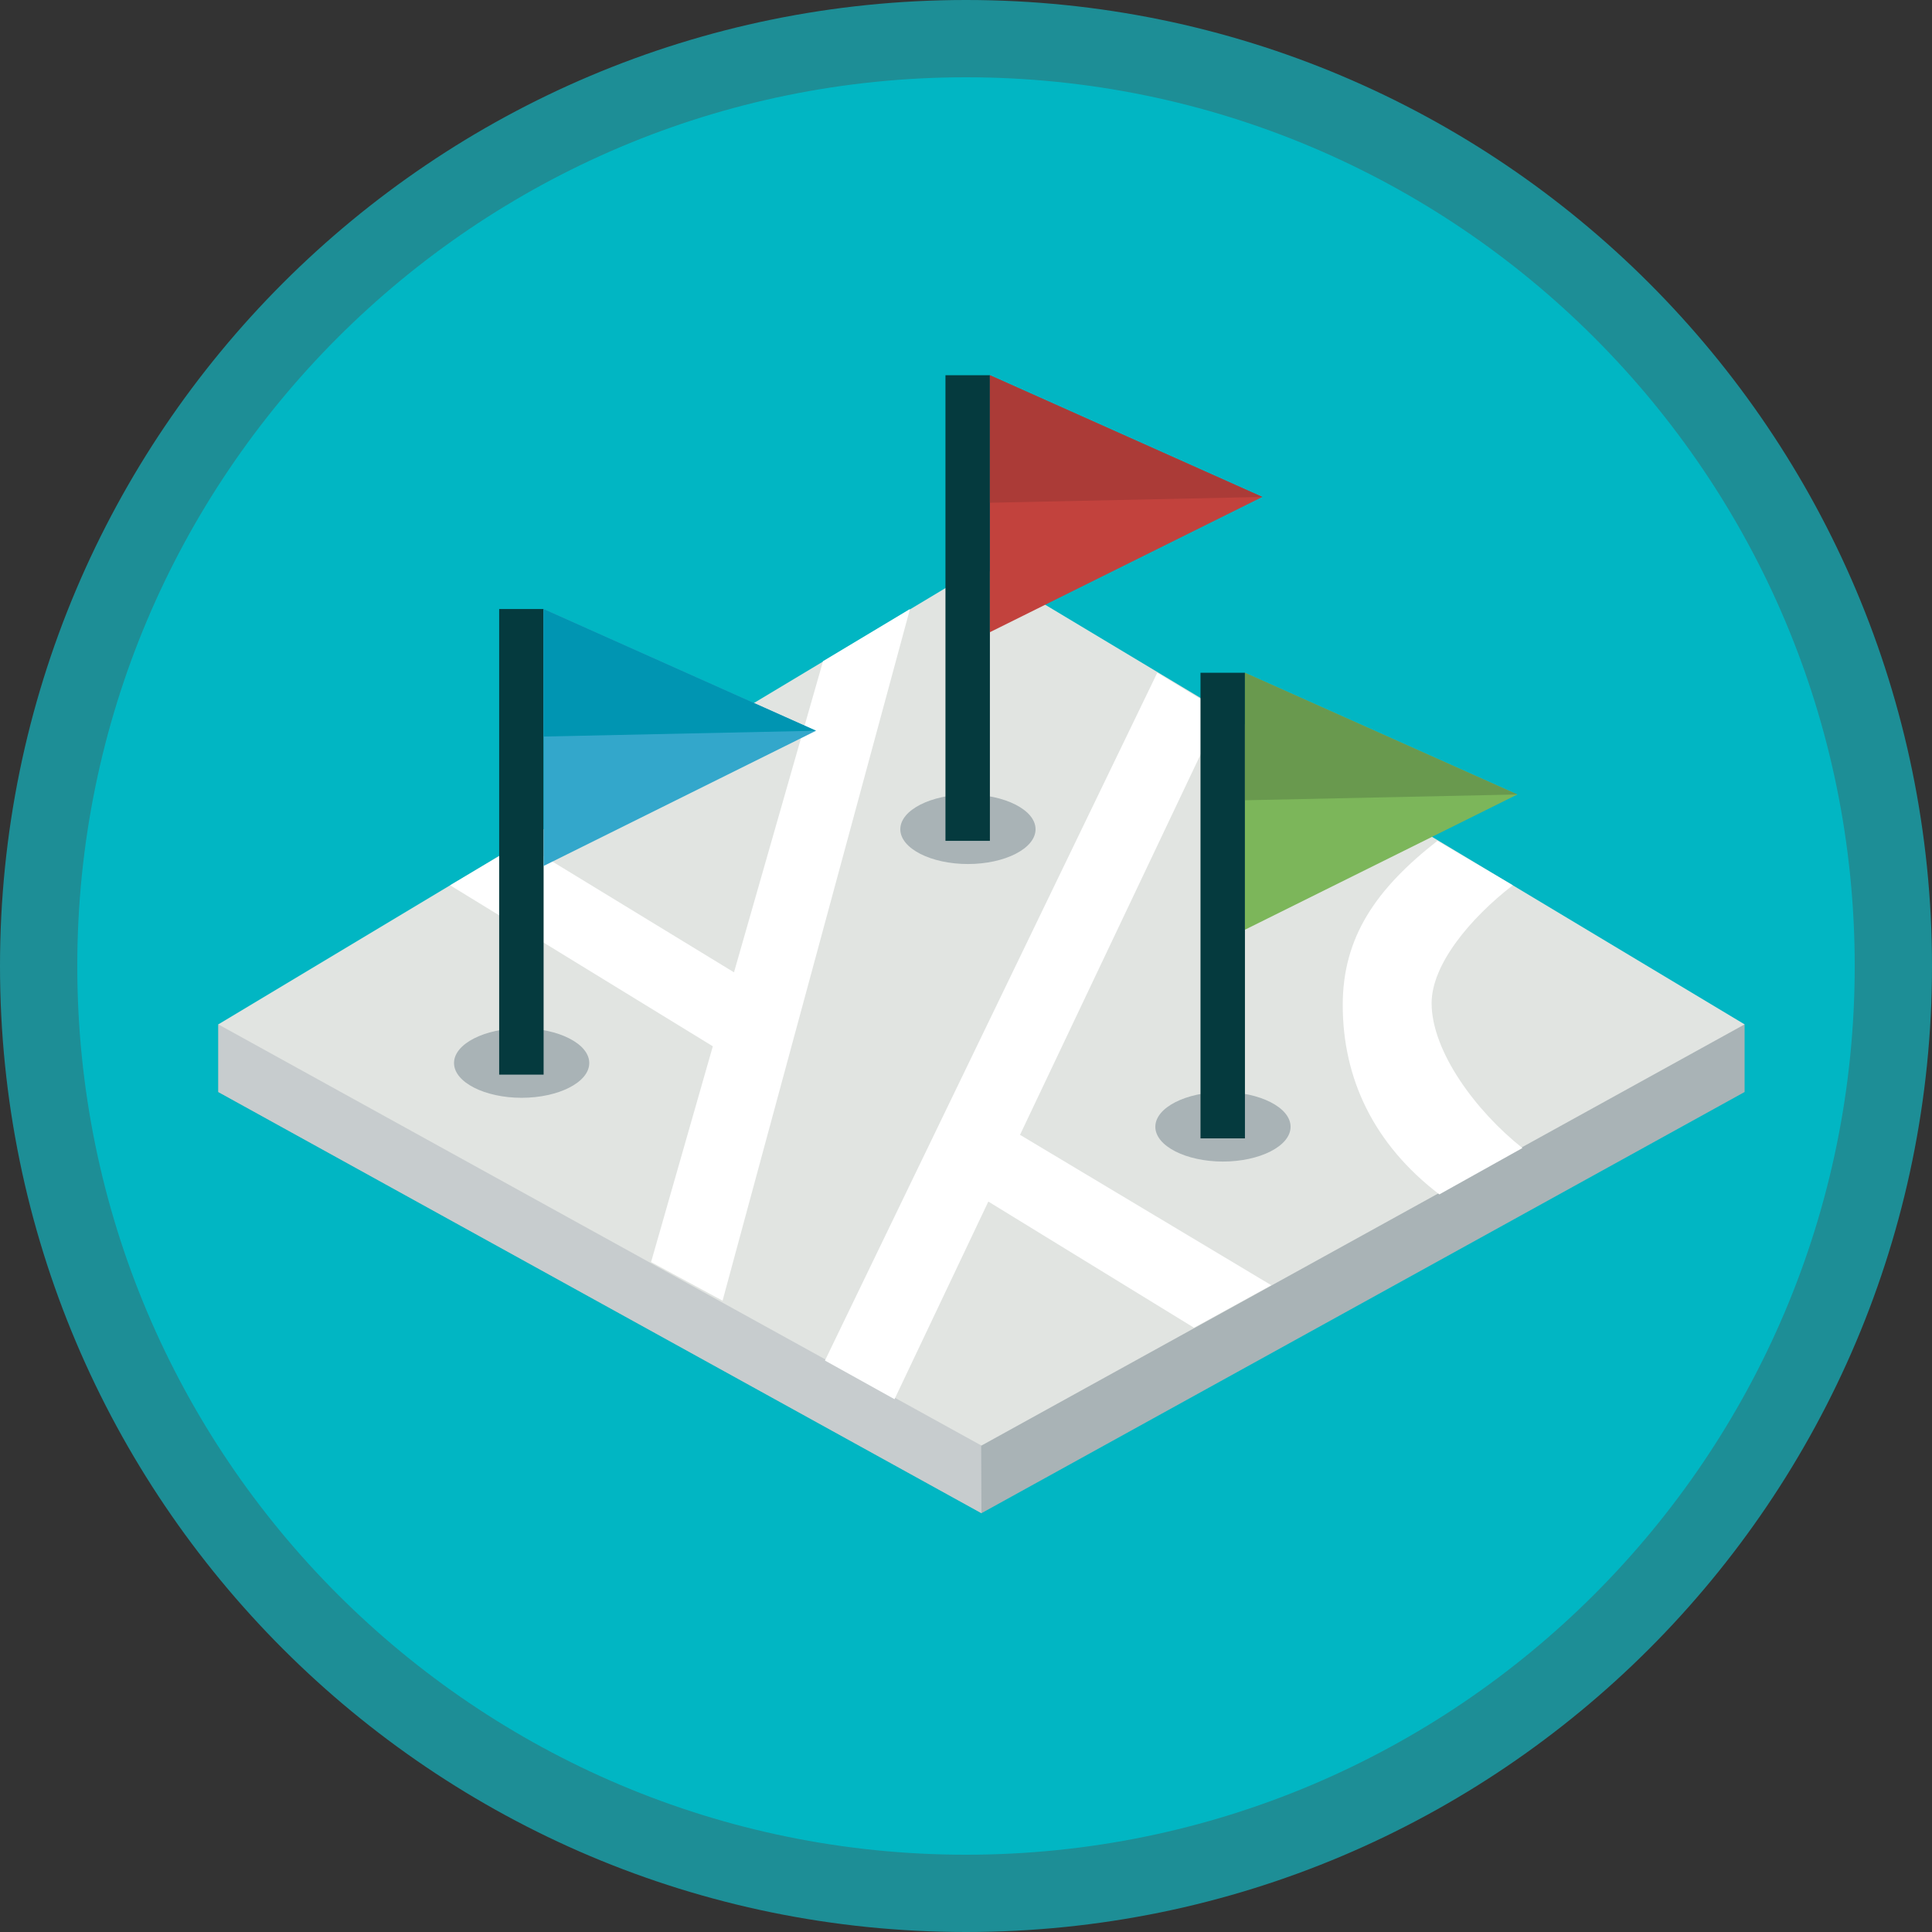 <svg width="100" height="100" fill="none" xmlns="http://www.w3.org/2000/svg"><rect width="100%" height="100%" fill="#333333" stroke="none"/><path fill-rule="evenodd" clip-rule="evenodd" d="M50 2c26.5 0 48 21.5 48 48S76.5 98 50 98 2 76.5 2 50 23.5 2 50 2Z" fill="#01B6C3"/><mask id="a" mask-type="alpha" maskUnits="userSpaceOnUse" x="2" y="2" width="96" height="96"><path fill-rule="evenodd" clip-rule="evenodd" d="M50 2c26.5 0 48 21.5 48 48S76.5 98 50 98 2 76.5 2 50 23.5 2 50 2Z" fill="#fff"/></mask><g mask="url(#a)"><path d="M11.3 56.522v-3.5h79v3.5l-39.5 21.8-39.5-21.8Z" fill="#A9B3B6"/><path d="M11.3 56.522v-3.5h39.4l.1 25.3-39.5-21.8Z" fill="#C7CCCE"/><path d="m11.3 53.022 39.5-23.7 39.5 23.7-39.5 21.8-39.5-21.8Z" fill="#E1E4E1"/><path d="m47.1 31.523-9.7 35.8-3.7-2 8.9-31.1 4.5-2.7Zm16.1 5.299-16.9 35.6-3.6-2 17.2-35.6 3.3 2Z" fill="#fff"/><path d="m61.8 68.722-11.9-7.3 2.2-3.1 13.7 8.2-4 2.2Zm-23-13.399-15.5-9.5 3.7-2.2 14.1 8.6-2.3 3.1Zm40 4.099-4.3 2.4c-3.4-2.6-5-6-5-9.8 0-3.5 1.7-6 4.9-8.5l3.9 2.3c-2.2 1.7-4.2 4.1-4.2 6.1 0 2.5 2.3 5.6 4.7 7.5Z" fill="#fff"/><path fill-rule="evenodd" clip-rule="evenodd" d="M30.5 55.022c0 1-1.6 1.8-3.5 1.8s-3.5-.8-3.5-1.8 1.6-1.8 3.5-1.8 3.5.8 3.5 1.8Z" fill="#A9B3B6"/><path d="M28.137 31.523h-2.3v24.1h2.3v-24.1Z" fill="#053A3E"/><path d="m28.137 31.523 14.1 6.3-14.1 7v-13.3Z" fill="#33A7CB"/><path d="m28.137 31.523 14.1 6.3-14.1.3v-6.6Z" fill="#0095B2"/><path fill-rule="evenodd" clip-rule="evenodd" d="M53.6 42.922c0 1-1.6 1.8-3.5 1.8s-3.5-.8-3.5-1.8 1.6-1.8 3.5-1.8 3.5.8 3.5 1.8Z" fill="#A9B3B6"/><path d="M51.237 19.422h-2.3v24.1h2.3v-24.1Z" fill="#053A3E"/><path d="m51.237 19.422 14.1 6.3-14.1 7v-13.3Z" fill="#C2423D"/><path d="m51.237 19.422 14.1 6.3-14.1.3v-6.6Z" fill="#AB3B37"/><path fill-rule="evenodd" clip-rule="evenodd" d="M66.8 58.322c0 1-1.6 1.8-3.5 1.8s-3.5-.8-3.5-1.8 1.6-1.8 3.5-1.8 3.5.8 3.5 1.8Z" fill="#A9B3B6"/><path d="M64.438 34.822h-2.3v24.1h2.3v-24.1Z" fill="#053A3E"/><path d="m64.438 34.822 14.1 6.3-14.1 7v-13.3Z" fill="#7CB65A"/><path d="m64.438 34.822 14.1 6.3-14.1.3v-6.6Z" fill="#69994E"/></g><path d="M50 2c26.5 0 48 21.5 48 48S76.5 98 50 98 2 76.5 2 50 23.5 2 50 2Z" stroke="#1D8E96" stroke-width="4"/></svg>